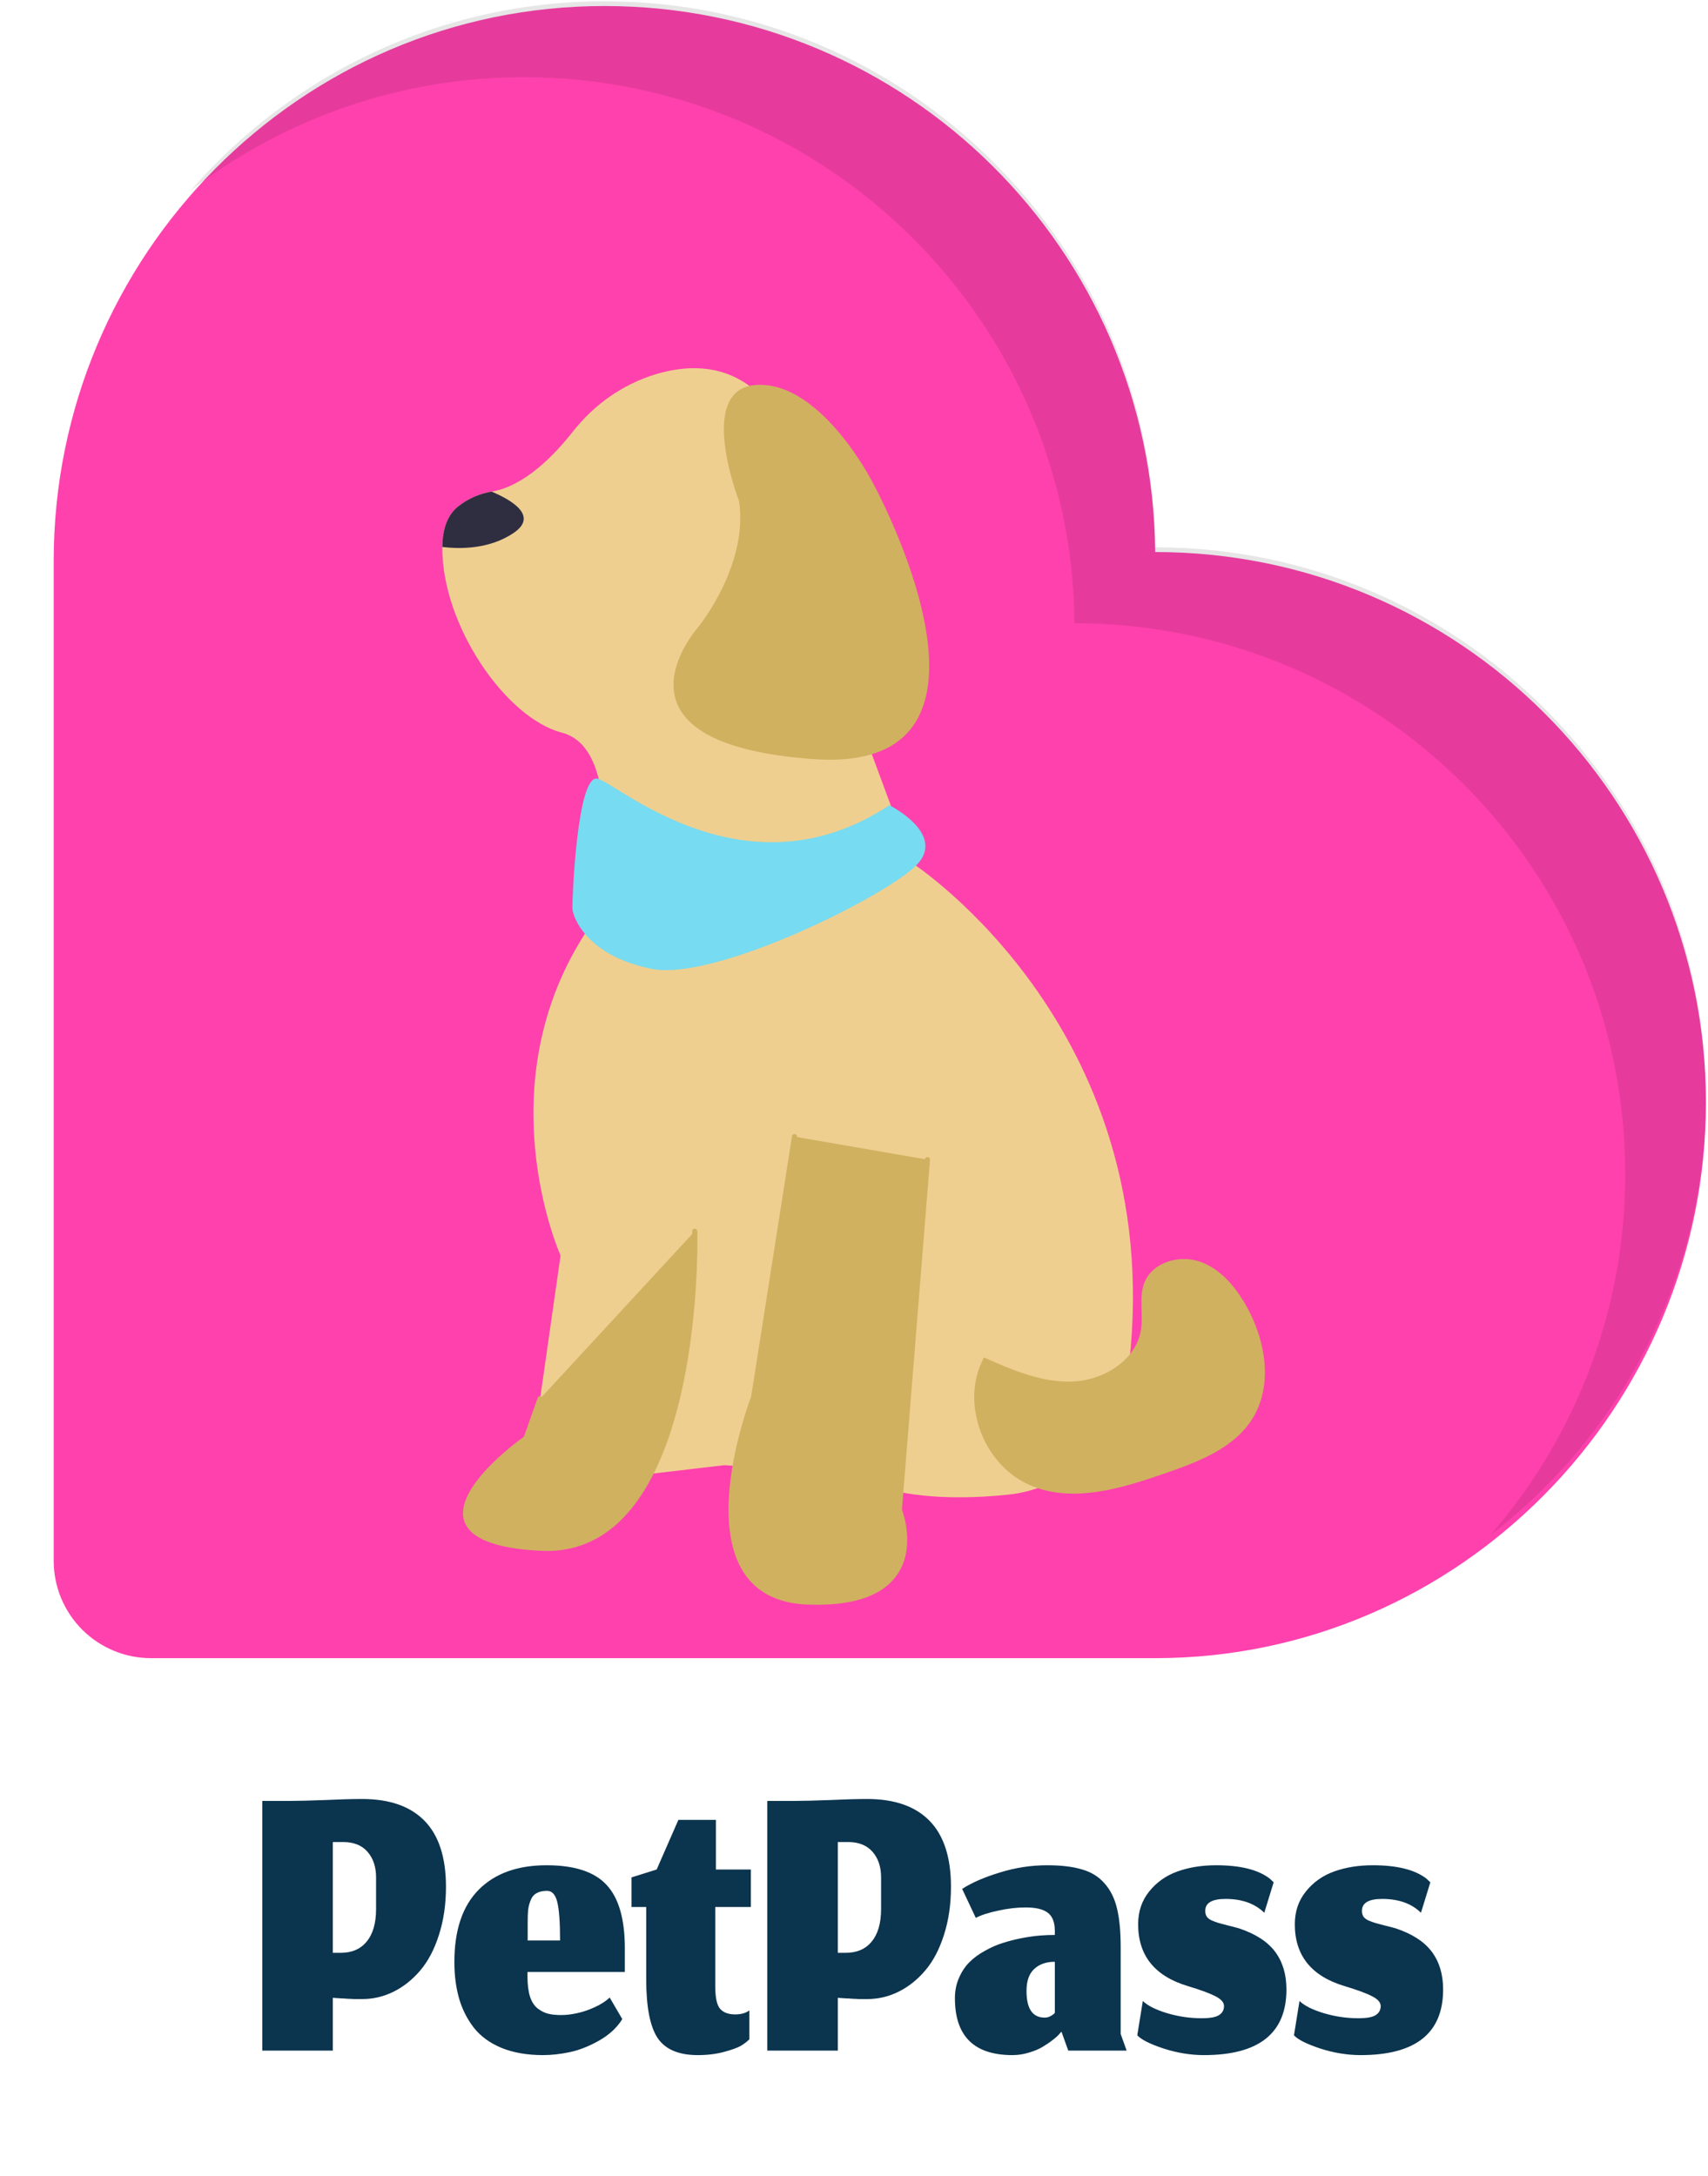 <svg width="668" height="851" viewBox="0 0 668 851" fill="none" xmlns="http://www.w3.org/2000/svg">
<g clip-path="url(#clip0_1_35)">
<path d="M451.793 215.896C450.799 97.837 354.828 2.422 236.546 2.357C117.242 2.292 21.001 100.158 21.001 219.405V610.442C21.001 620.537 25.012 630.22 32.15 637.358C39.289 644.497 48.971 648.507 59.067 648.507H451.793C570.753 648.507 667.189 550.214 667.189 431.255C667.189 312.295 570.753 215.896 451.793 215.896Z" fill="#FF41AD"/>
<path opacity="0.1" d="M451.793 214.039C450.799 95.98 354.828 0.565 236.546 0.5C171.871 0.5 113.993 29.226 74.516 74.561C111.892 45.737 157.78 30.138 204.979 30.21C323.261 30.275 419.233 125.69 420.226 243.749C539.186 243.749 635.622 340.185 635.622 459.145C635.693 511.033 616.962 561.191 582.897 600.331C609.134 580.238 630.387 554.368 645.006 524.73C659.625 495.091 667.216 462.482 667.189 429.435C667.189 310.475 570.753 214.039 451.793 214.039Z" fill="black"/>
<path d="M215.733 582.535C220.733 606.535 249.233 577.035 249.233 577.035L283.233 573.035C283.233 573.035 304.733 573.535 318.733 584.535C332.733 595.535 342.233 581.035 342.233 581.035C358.006 586.292 377.33 586.271 394.066 584.587C418.182 582.161 437.512 563.547 440.826 539.537C459.523 404.095 356.733 337.535 356.733 337.535L326.733 256.535C326.733 256.535 336.233 233.035 339.233 212.035C342.233 191.035 320.233 171.035 293.233 151.035C281.421 142.285 267.885 142.914 256.396 146.39C243.507 150.289 232.264 158.308 223.956 168.906C217.074 177.686 205.269 190.121 192.293 192.275C187.803 193.015 183.373 194.795 179.233 198.035C174.953 201.385 173.063 206.975 173.003 213.925C172.683 244.285 197.753 280.835 219.733 286.535C246.733 293.535 232.233 360.035 232.233 360.035C188.233 422.035 219.233 491.035 219.233 491.035L211.233 547.035C211.233 547.035 210.733 558.535 215.733 582.535Z" fill="#EFCF90"/>
<path d="M362.733 453.535L351.733 590.535C351.733 590.535 366.733 628.535 315.733 626.535C264.733 624.535 294.733 546.535 294.733 546.535L310.733 444.535" fill="#D0B160"/>
<path d="M319.528 627.611C318.281 627.611 317.005 627.586 315.694 627.534C304.404 627.091 296.09 622.933 290.983 615.175C276.38 592.994 292.622 549.269 293.761 546.276L309.745 444.38C309.831 443.834 310.338 443.466 310.888 443.547C311.433 443.632 311.806 444.144 311.721 444.69L295.721 546.69C295.71 546.759 295.692 546.828 295.667 546.894C295.492 547.346 278.415 592.45 292.655 614.078C297.387 621.264 305.165 625.12 315.772 625.536C332.424 626.185 343.625 622.632 349.07 614.967C356.194 604.939 350.857 591.041 350.802 590.901C350.747 590.759 350.724 590.606 350.736 590.455L361.736 453.455C361.78 452.905 362.253 452.504 362.813 452.538C363.364 452.583 363.774 453.064 363.73 453.615L352.748 590.39C353.474 592.351 358.03 605.795 350.709 616.114C345.292 623.75 334.81 627.611 319.528 627.611Z" fill="#D0B160"/>
<path d="M271.733 481.535C271.733 481.535 274.733 608.535 211.733 605.535C148.733 602.535 205.733 562.535 205.733 562.535L211.233 547.035" fill="#D0B160"/>
<path d="M213.895 606.587C213.164 606.587 212.428 606.569 211.685 606.534C193.697 605.677 183.533 601.647 181.477 594.555C177.773 581.776 201.917 564.034 204.896 561.902L210.291 546.701C210.475 546.179 211.047 545.908 211.567 546.092C212.088 546.277 212.36 546.848 212.175 547.369L206.675 562.869C206.606 563.065 206.477 563.234 206.307 563.353C206.044 563.539 179.93 582.038 183.399 593.999C185.191 600.179 194.74 603.724 211.781 604.536C223.13 605.082 233.078 601.265 241.332 593.207C272.284 562.991 270.753 482.369 270.733 481.558C270.72 481.006 271.157 480.548 271.71 480.535C272.232 480.536 272.719 480.96 272.733 481.511C272.812 484.857 274.305 563.809 242.73 594.636C234.602 602.572 224.91 606.587 213.895 606.587Z" fill="#D0B160"/>
<path d="M173.003 213.925C180.183 214.785 191.423 214.745 200.733 208.535C210.703 201.885 200.353 195.685 192.293 192.275C187.803 193.015 183.373 194.795 179.233 198.035C174.953 201.385 173.063 206.975 173.003 213.925Z" fill="#2F2E41"/>
<path d="M289.031 195.944C289.031 195.944 271.582 151.127 296.574 150.5C321.566 149.873 341.306 188.71 341.306 188.71C341.306 188.71 404.034 303.053 318.093 296.887C232.151 290.721 273.219 245.076 273.219 245.076C273.219 245.076 292.821 220.977 289.031 195.944Z" fill="#D0B160"/>
<path d="M384.772 530.851C395.84 535.774 407.403 540.799 419.507 540.318C431.611 539.837 444.349 532.042 446.235 520.077C447.209 513.9 445.278 507.273 447.643 501.484C450.825 493.695 461.089 490.692 469.069 493.361C477.048 496.03 482.909 502.913 487.112 510.201C494.975 523.838 498.126 541.736 489.695 555.029C482.386 566.553 468.524 571.76 455.63 576.227C438.455 582.176 419.279 588.081 402.636 580.773C385.898 573.423 376.78 552.188 382.978 534.991" fill="#D0B160"/>
<path d="M347.847 314.921C347.847 314.921 369.847 325.921 358.847 337.921C347.847 349.921 279.847 383.921 254.847 378.921C229.847 373.921 223.847 358.921 223.847 354.921C223.847 350.921 225.733 302.535 233.733 304.535C241.733 306.535 291.847 351.921 347.847 314.921Z" fill="#77DBF1"/>
</g>
<path d="M130.167 802H102.583V704.333H113.583C116.528 704.333 120.972 704.222 126.917 704C132.861 703.722 137.75 703.583 141.583 703.583C152.361 703.583 160.528 706.444 166.083 712.167C171.639 717.889 174.417 726.472 174.417 737.917C174.417 744.806 173.5 751.083 171.667 756.75C169.889 762.361 167.472 766.972 164.417 770.583C161.361 774.194 157.889 776.972 154 778.917C150.111 780.861 146 781.833 141.667 781.833C141.111 781.833 140.528 781.833 139.917 781.833C139.361 781.833 138.833 781.833 138.333 781.833C137.889 781.778 137.333 781.75 136.667 781.75C136.056 781.694 135.556 781.667 135.167 781.667C134.833 781.611 134.333 781.583 133.667 781.583C133.056 781.528 132.639 781.5 132.417 781.5C132.194 781.5 131.778 781.472 131.167 781.417C130.556 781.361 130.222 781.333 130.167 781.333V802ZM147.083 734.25C147.083 730.139 145.972 726.806 143.75 724.25C141.528 721.694 138.333 720.417 134.167 720.417H130.167V763.75H133.25C137.639 763.75 141.028 762.278 143.417 759.333C145.861 756.389 147.083 752.139 147.083 746.583V734.25ZM219.042 758.917C219.042 751.861 218.681 746.861 217.958 743.917C217.236 740.972 215.903 739.5 213.958 739.5C212.292 739.5 210.931 739.806 209.875 740.417C208.819 740.972 208.042 741.889 207.542 743.167C207.042 744.389 206.708 745.667 206.542 747C206.431 748.278 206.375 749.917 206.375 751.917V758.917H219.042ZM212.375 803.75C206.153 803.75 200.736 802.806 196.125 800.917C191.569 799.028 187.958 796.389 185.292 793C182.681 789.611 180.764 785.806 179.542 781.583C178.319 777.306 177.708 772.556 177.708 767.333C177.708 754.889 180.875 745.472 187.208 739.083C193.542 732.694 202.403 729.5 213.792 729.5C224.736 729.5 232.569 732.083 237.292 737.25C242.014 742.361 244.375 750.611 244.375 762V771.25H206.292V772.833C206.292 776.111 206.625 778.806 207.292 780.917C208.014 783.028 209.042 784.583 210.375 785.583C211.708 786.583 213.069 787.25 214.458 787.583C215.847 787.917 217.542 788.083 219.542 788.083C221.486 788.083 223.569 787.833 225.792 787.333C228.069 786.833 230.347 786.056 232.625 785C234.958 783.944 236.903 782.694 238.458 781.25L243.375 789.667C241.319 793 238.292 795.806 234.292 798.083C230.347 800.306 226.542 801.806 222.875 802.583C219.208 803.361 215.708 803.75 212.375 803.75ZM272.902 803.75C265.402 803.75 260.152 801.5 257.152 797C254.208 792.5 252.736 784.889 252.736 774.167V745.833H246.986V734.25L256.819 731.167L265.319 711.75H279.986V731.167H293.652V745.833H279.736V776.833C279.736 781.278 280.375 784.222 281.652 785.667C282.93 787.111 284.902 787.833 287.569 787.833C288.736 787.833 289.791 787.694 290.736 787.417C291.68 787.139 292.458 786.75 293.069 786.25V797.583C292.236 798.417 291.152 799.25 289.819 800.083C288.486 800.861 286.263 801.667 283.152 802.5C280.097 803.333 276.68 803.75 272.902 803.75ZM327.676 802H300.093V704.333H311.093C314.038 704.333 318.482 704.222 324.426 704C330.371 703.722 335.26 703.583 339.093 703.583C349.871 703.583 358.038 706.444 363.593 712.167C369.149 717.889 371.926 726.472 371.926 737.917C371.926 744.806 371.01 751.083 369.176 756.75C367.399 762.361 364.982 766.972 361.926 770.583C358.871 774.194 355.399 776.972 351.51 778.917C347.621 780.861 343.51 781.833 339.176 781.833C338.621 781.833 338.038 781.833 337.426 781.833C336.871 781.833 336.343 781.833 335.843 781.833C335.399 781.778 334.843 781.75 334.176 781.75C333.565 781.694 333.065 781.667 332.676 781.667C332.343 781.611 331.843 781.583 331.176 781.583C330.565 781.528 330.149 781.5 329.926 781.5C329.704 781.5 329.288 781.472 328.676 781.417C328.065 781.361 327.732 781.333 327.676 781.333V802ZM344.593 734.25C344.593 730.139 343.482 726.806 341.26 724.25C339.038 721.694 335.843 720.417 331.676 720.417H327.676V763.75H330.76C335.149 763.75 338.538 762.278 340.926 759.333C343.371 756.389 344.593 752.139 344.593 746.583V734.25ZM415.135 794.583L414.301 795.5C413.746 796.167 412.885 796.944 411.718 797.833C410.607 798.722 409.301 799.611 407.801 800.5C406.357 801.389 404.579 802.139 402.468 802.75C400.357 803.417 398.19 803.75 395.968 803.75C380.968 803.75 373.468 796.333 373.468 781.5C373.468 778.611 373.996 775.972 375.051 773.583C376.107 771.139 377.468 769.083 379.135 767.417C380.801 765.75 382.801 764.278 385.135 763C387.468 761.667 389.801 760.639 392.135 759.917C394.524 759.139 397.024 758.5 399.635 758C402.246 757.5 404.579 757.167 406.635 757C408.69 756.833 410.663 756.75 412.551 756.75V755.25C412.551 751.861 411.635 749.472 409.801 748.083C408.024 746.694 405.135 746 401.135 746C397.69 746 394.107 746.417 390.385 747.25C386.663 748.028 383.746 748.972 381.635 750.083L376.301 738.75C380.079 736.306 384.996 734.167 391.051 732.333C397.107 730.444 403.274 729.5 409.551 729.5C415.107 729.5 419.69 730.056 423.301 731.167C426.913 732.222 429.829 734.056 432.051 736.667C434.329 739.222 435.94 742.5 436.885 746.5C437.829 750.444 438.301 755.472 438.301 761.583V795.5L440.635 802H417.801L415.135 794.583ZM408.551 789.083C409.274 789.083 409.94 788.944 410.551 788.667C411.218 788.333 411.718 788.028 412.051 787.75C412.385 787.417 412.551 787.25 412.551 787.25V767.25C409.163 767.25 406.468 768.194 404.468 770.083C402.468 771.917 401.468 774.778 401.468 778.667C401.468 785.611 403.829 789.083 408.551 789.083ZM470.876 803.75C465.653 803.75 460.376 802.889 455.042 801.167C449.709 799.389 446.292 797.667 444.792 796L446.959 782.583C448.848 784.417 451.987 786 456.376 787.333C460.82 788.667 465.348 789.333 469.959 789.333C473.292 789.333 475.57 788.917 476.792 788.083C478.07 787.25 478.709 786.083 478.709 784.583C478.709 783.139 477.598 781.861 475.376 780.75C473.153 779.583 469.542 778.25 464.542 776.75C451.598 772.861 445.126 764.806 445.126 752.583C445.126 747.583 446.57 743.306 449.459 739.75C452.348 736.139 456.042 733.528 460.542 731.917C465.042 730.306 470.07 729.5 475.626 729.5C485.126 729.5 492.126 731.25 496.626 734.75C497.626 735.694 498.126 736.167 498.126 736.167L494.459 748.083C490.792 744.472 485.737 742.667 479.292 742.667C474.015 742.667 471.376 744.222 471.376 747.333C471.376 748.222 471.57 748.972 471.959 749.583C472.348 750.139 472.987 750.639 473.876 751.083C474.82 751.472 475.737 751.806 476.626 752.083C477.515 752.306 478.765 752.639 480.376 753.083C481.987 753.472 483.376 753.833 484.542 754.167C491.042 756.333 495.765 759.389 498.709 763.333C501.653 767.278 503.126 772.194 503.126 778.083C503.126 795.194 492.376 803.75 470.876 803.75ZM532.155 803.75C526.933 803.75 521.655 802.889 516.322 801.167C510.988 799.389 507.572 797.667 506.072 796L508.238 782.583C510.127 784.417 513.266 786 517.655 787.333C522.099 788.667 526.627 789.333 531.238 789.333C534.572 789.333 536.849 788.917 538.072 788.083C539.349 787.25 539.988 786.083 539.988 784.583C539.988 783.139 538.877 781.861 536.655 780.75C534.433 779.583 530.822 778.25 525.822 776.75C512.877 772.861 506.405 764.806 506.405 752.583C506.405 747.583 507.849 743.306 510.738 739.75C513.627 736.139 517.322 733.528 521.822 731.917C526.322 730.306 531.349 729.5 536.905 729.5C546.405 729.5 553.405 731.25 557.905 734.75C558.905 735.694 559.405 736.167 559.405 736.167L555.738 748.083C552.072 744.472 547.016 742.667 540.572 742.667C535.294 742.667 532.655 744.222 532.655 747.333C532.655 748.222 532.849 748.972 533.238 749.583C533.627 750.139 534.266 750.639 535.155 751.083C536.099 751.472 537.016 751.806 537.905 752.083C538.794 752.306 540.044 752.639 541.655 753.083C543.266 753.472 544.655 753.833 545.822 754.167C552.322 756.333 557.044 759.389 559.988 763.333C562.933 767.278 564.405 772.194 564.405 778.083C564.405 795.194 553.655 803.75 532.155 803.75Z" fill="#0B344E"/>
<defs>
<clipPath id="clip0_1_35">
<rect width="667.189" height="648.099" fill="white" transform="translate(0 0.5)"/>
</clipPath>
</defs>
</svg>
